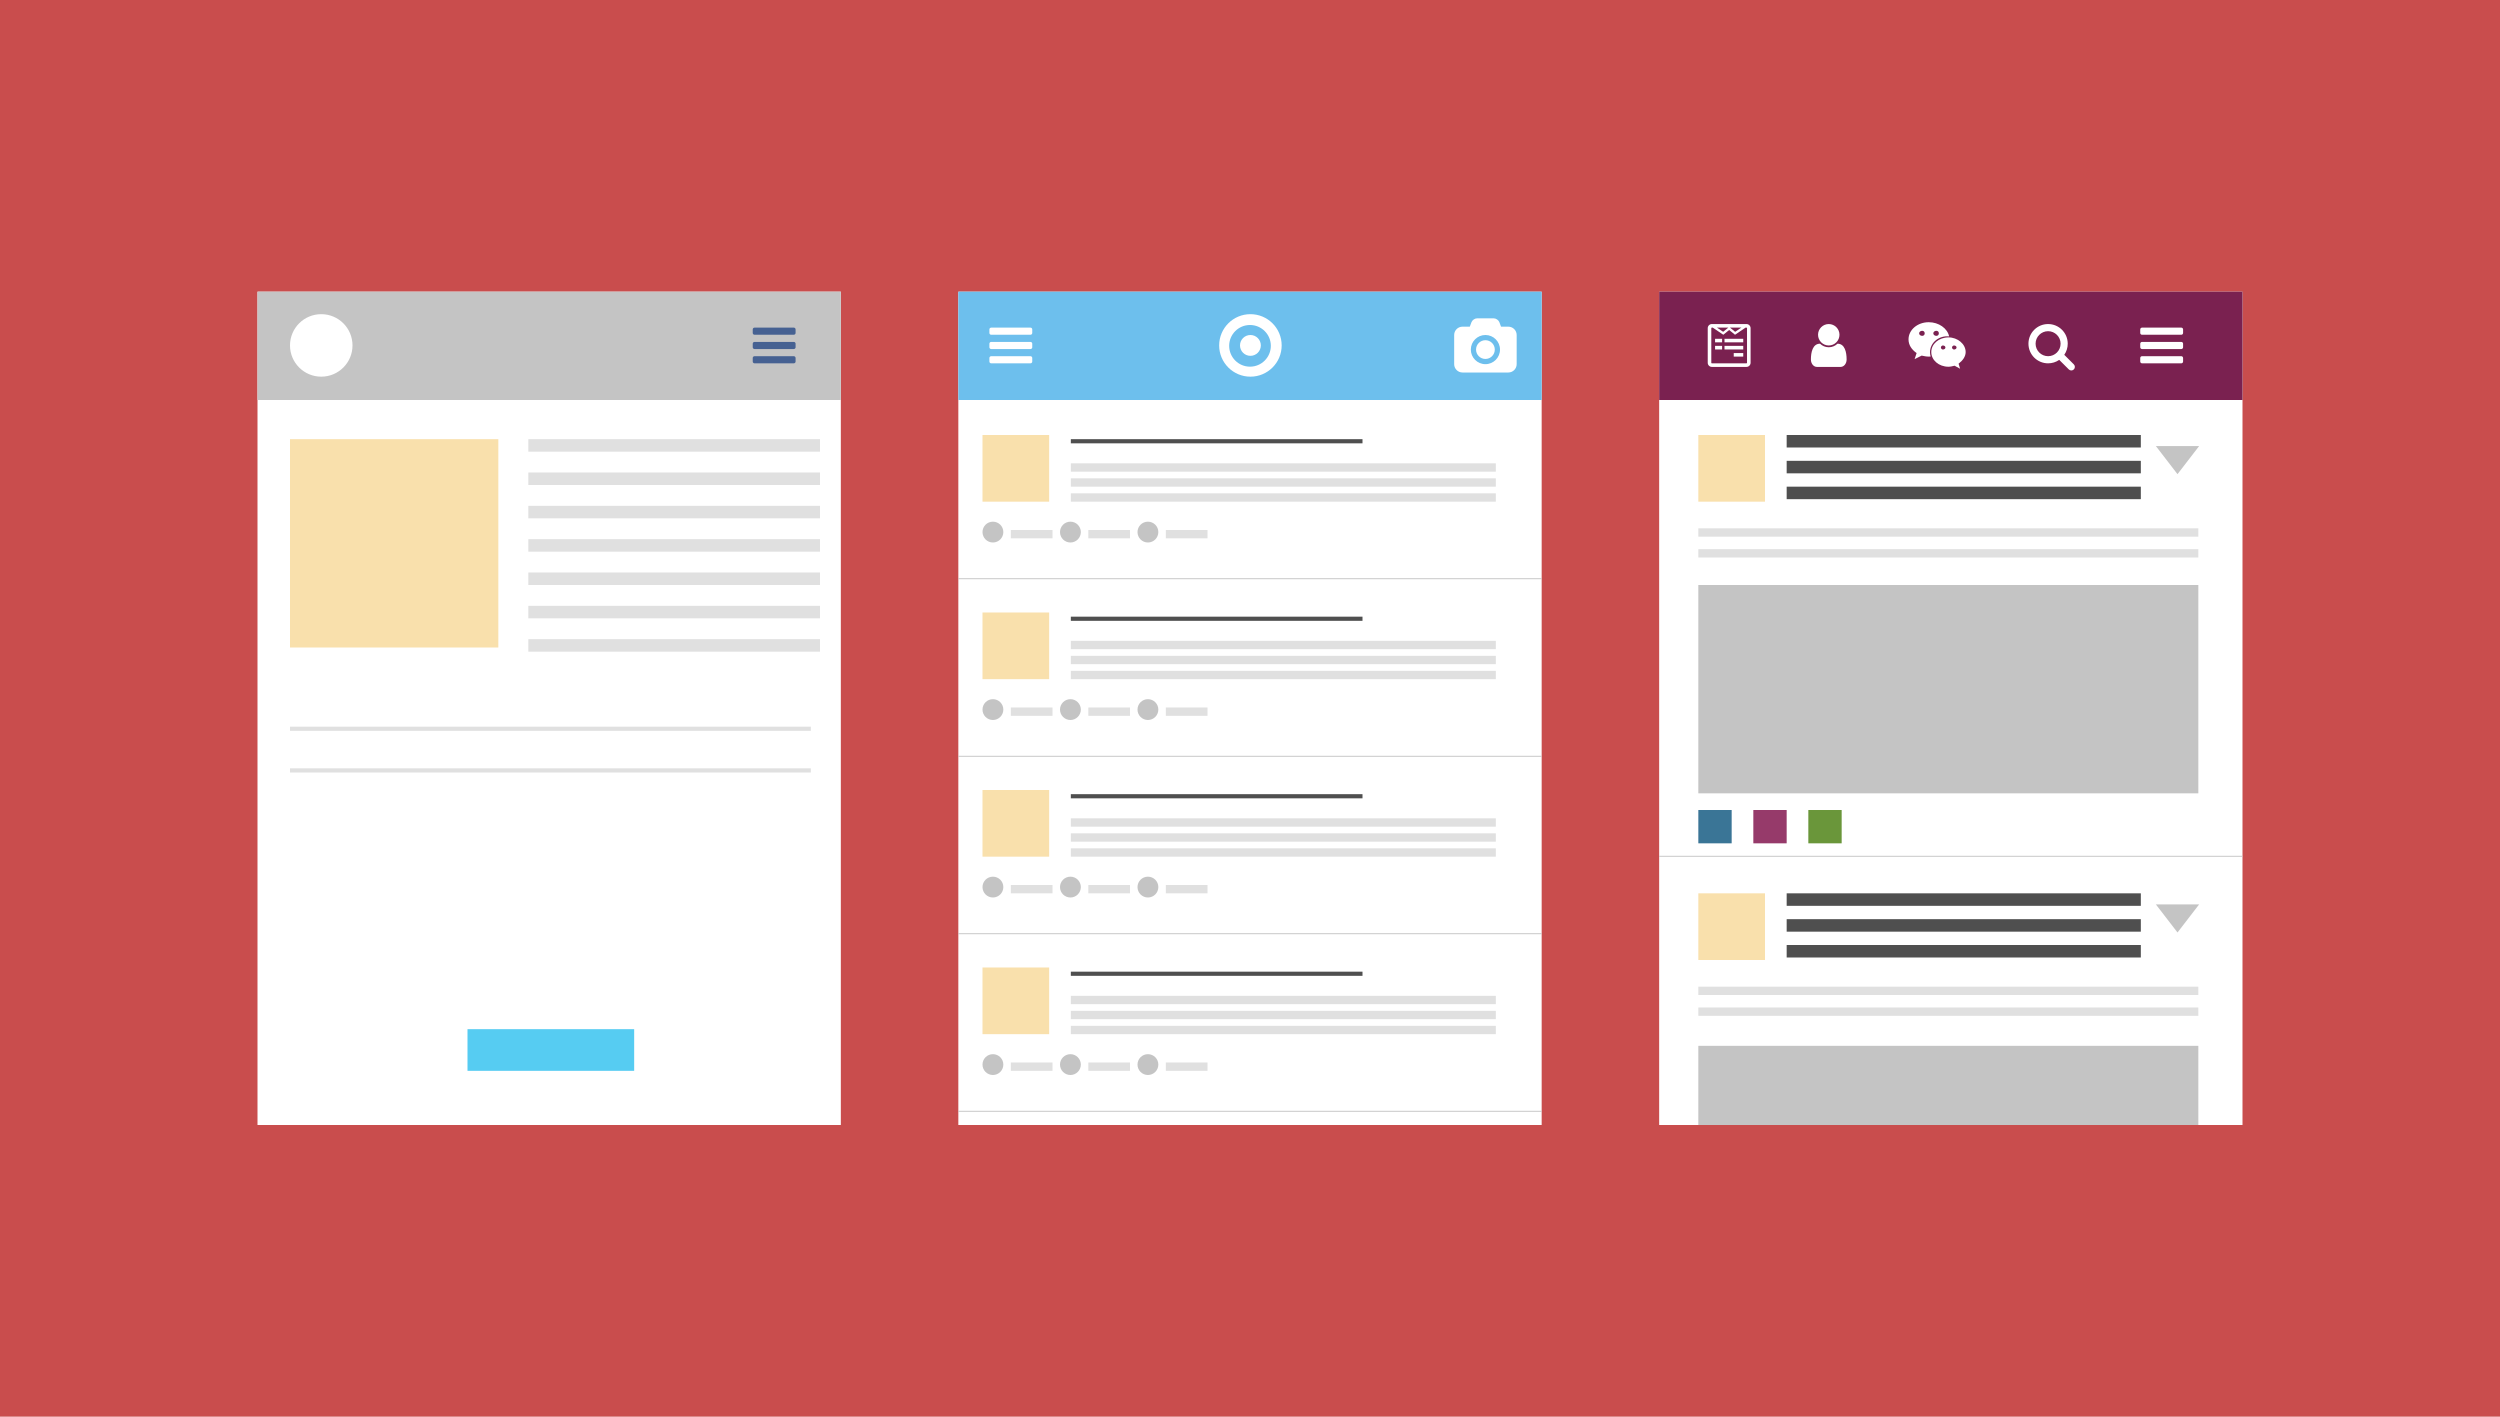<svg width="3000" height="1700" viewBox="0 0 3000 1700" version="1.1" xmlns="http://www.w3.org/2000/svg" xmlns:xlink="http://www.w3.org/1999/xlink">
<title>ThirdView</title>
<desc>Created using Figma</desc>
<g id="Canvas" transform="translate(-3101 -1904)">
 clip-path="url(#clip-0)"<g id="ThirdView">
<path d="M 3101 1904L 6101 1904L 6101 3604L 3101 3604L 3101 1904Z" fill="#FFFFFF"/>
<g id="Rectangle 2">
<use xlink:href="#path0_fill" transform="translate(3101 1904)" fill="#C94D4D"/>
</g>
<g id="Rectangle 3">
<use xlink:href="#path1_fill" transform="translate(4251 2254)" fill="#FFFFFF"/>
</g>
<g id="Ellipse 2">
<use xlink:href="#path2_fill" transform="translate(4280 2530)" fill="#C4C4C4"/>
</g>
<g id="Ellipse 2">
<use xlink:href="#path2_fill" transform="translate(4373 2530)" fill="#C4C4C4"/>
</g>
<g id="Ellipse 2">
<use xlink:href="#path2_fill" transform="translate(4466 2530)" fill="#C4C4C4"/>
</g>
<g id="Line">
<use xlink:href="#path3_stroke" transform="translate(4251 2599)" fill="#BDBDBD"/>
</g>
<g id="Rectangle 3">
<use xlink:href="#path1_fill" transform="translate(5092 2254)" fill="#FFFFFF"/>
</g>
<g id="Rectangle 10">
<use xlink:href="#path4_fill" transform="translate(5139 2876)" fill="#3A7596"/>
</g>
<g id="Rectangle 10">
<use xlink:href="#path4_fill" transform="translate(5205 2876)" fill="#963A6A"/>
</g>
<g id="Rectangle 10">
<use xlink:href="#path4_fill" transform="translate(5271 2876)" fill="#6A963A"/>
</g>
<g id="Rectangle 9">
<use xlink:href="#path5_fill" transform="translate(5139 2606)" fill="#C4C4C4"/>
</g>
<g id="Rectangle 9">
<use xlink:href="#path6_fill" transform="translate(5139 3159)" fill="#C4C4C4"/>
</g>
<g id="Polygon">
<use xlink:href="#path7_fill" transform="matrix(-1 1.22465e-16 -1.22465e-16 -1 5744 2473)" fill="#C4C4C4"/>
</g>
<g id="Group">
<g id="Rectangle 3">
<use xlink:href="#path1_fill" transform="translate(3410 2254)" fill="#FFFFFF"/>
</g>
<g id="Rectangle 4">
<use xlink:href="#path8_fill" transform="translate(3410 2254)" fill="#C4C4C4"/>
</g>
</g>
<g id="Rectangle 8">
<use xlink:href="#path9_fill" transform="translate(3662 3139)" fill="#56CCF2"/>
</g>
<g id="Rectangle 4">
<use xlink:href="#path8_fill" transform="translate(4251 2254)" fill="#6DBFED"/>
</g>
<g id="Rectangle 4">
<use xlink:href="#path8_fill" transform="translate(5092 2254)" fill="#7A2150"/>
</g>
<g id="Rectangle 6">
<use xlink:href="#path10_fill" transform="translate(3449 2431)" fill="#F9E0AC"/>
</g>
<g id="Rectangle 6">
<use xlink:href="#path11_fill" transform="translate(4280 2426)" fill="#F9E0AC"/>
</g>
<g id="Rectangle 5">
<use xlink:href="#path12_fill" transform="translate(3735 2431)" fill="#E0E0E0"/>
</g>
<g id="Rectangle 5">
<use xlink:href="#path13_fill" transform="translate(4386 2431)" fill="#4F4F4F"/>
</g>
<g id="Rectangle 6">
<use xlink:href="#path11_fill" transform="translate(5139 2426)" fill="#F9E0AC"/>
</g>
<g id="Rectangle 5">
<use xlink:href="#path14_fill" transform="translate(5245 2426)" fill="#4F4F4F"/>
</g>
<g id="Rectangle 5">
<use xlink:href="#path14_fill" transform="translate(5245 2457)" fill="#4F4F4F"/>
</g>
<g id="Rectangle 5">
<use xlink:href="#path14_fill" transform="translate(5245 2488)" fill="#4F4F4F"/>
</g>
<g id="Rectangle 5">
<use xlink:href="#path12_fill" transform="translate(3735 2471)" fill="#E0E0E0"/>
</g>
<g id="Rectangle 5">
<use xlink:href="#path15_fill" transform="translate(4386 2460)" fill="#E0E0E0"/>
</g>
<g id="Rectangle 5">
<use xlink:href="#path16_fill" transform="translate(5139 2538)" fill="#E0E0E0"/>
</g>
<g id="Rectangle 5">
<use xlink:href="#path16_fill" transform="translate(5139 2563)" fill="#E0E0E0"/>
</g>
<g id="Polygon">
<use xlink:href="#path7_fill" transform="matrix(-1 1.22465e-16 -1.22465e-16 -1 5744 3023)" fill="#C4C4C4"/>
</g>
<g id="Rectangle 6">
<use xlink:href="#path11_fill" transform="translate(5139 2976)" fill="#F9E0AC"/>
</g>
<g id="Rectangle 5">
<use xlink:href="#path14_fill" transform="translate(5245 2976)" fill="#4F4F4F"/>
</g>
<g id="Rectangle 5">
<use xlink:href="#path14_fill" transform="translate(5245 3007)" fill="#4F4F4F"/>
</g>
<g id="Rectangle 5">
<use xlink:href="#path14_fill" transform="translate(5245 3038)" fill="#4F4F4F"/>
</g>
<g id="Rectangle 5">
<use xlink:href="#path16_fill" transform="translate(5139 3088)" fill="#E0E0E0"/>
</g>
<g id="Rectangle 5">
<use xlink:href="#path16_fill" transform="translate(5139 3113)" fill="#E0E0E0"/>
</g>
<g id="Rectangle 5">
<use xlink:href="#path17_fill" transform="translate(4314 2540)" fill="#E0E0E0"/>
</g>
<g id="Rectangle 5">
<use xlink:href="#path17_fill" transform="translate(4407 2540)" fill="#E0E0E0"/>
</g>
<g id="Rectangle 5">
<use xlink:href="#path17_fill" transform="translate(4500 2540)" fill="#E0E0E0"/>
</g>
<g id="Rectangle 5">
<use xlink:href="#path15_fill" transform="translate(4386 2478)" fill="#E0E0E0"/>
</g>
<g id="Rectangle 5">
<use xlink:href="#path15_fill" transform="translate(4386 2496)" fill="#E0E0E0"/>
</g>
<g id="Ellipse 2">
<use xlink:href="#path2_fill" transform="translate(4280 2743)" fill="#C4C4C4"/>
</g>
<g id="Ellipse 2">
<use xlink:href="#path2_fill" transform="translate(4373 2743)" fill="#C4C4C4"/>
</g>
<g id="Ellipse 2">
<use xlink:href="#path2_fill" transform="translate(4466 2743)" fill="#C4C4C4"/>
</g>
<g id="Line">
<use xlink:href="#path3_stroke" transform="translate(4251 2812)" fill="#BDBDBD"/>
</g>
<g id="Rectangle 6">
<use xlink:href="#path11_fill" transform="translate(4280 2639)" fill="#F9E0AC"/>
</g>
<g id="Rectangle 5">
<use xlink:href="#path13_fill" transform="translate(4386 2644)" fill="#4F4F4F"/>
</g>
<g id="Rectangle 5">
<use xlink:href="#path15_fill" transform="translate(4386 2673)" fill="#E0E0E0"/>
</g>
<g id="Rectangle 5">
<use xlink:href="#path17_fill" transform="translate(4314 2753)" fill="#E0E0E0"/>
</g>
<g id="Rectangle 5">
<use xlink:href="#path17_fill" transform="translate(4407 2753)" fill="#E0E0E0"/>
</g>
<g id="Rectangle 5">
<use xlink:href="#path17_fill" transform="translate(4500 2753)" fill="#E0E0E0"/>
</g>
<g id="Rectangle 5">
<use xlink:href="#path15_fill" transform="translate(4386 2691)" fill="#E0E0E0"/>
</g>
<g id="Rectangle 5">
<use xlink:href="#path15_fill" transform="translate(4386 2709)" fill="#E0E0E0"/>
</g>
<g id="Ellipse 2">
<use xlink:href="#path2_fill" transform="translate(4280 2956)" fill="#C4C4C4"/>
</g>
<g id="Ellipse 2">
<use xlink:href="#path2_fill" transform="translate(4373 2956)" fill="#C4C4C4"/>
</g>
<g id="Ellipse 2">
<use xlink:href="#path2_fill" transform="translate(4466 2956)" fill="#C4C4C4"/>
</g>
<g id="Line">
<use xlink:href="#path3_stroke" transform="translate(4251 3025)" fill="#BDBDBD"/>
</g>
<g id="Rectangle 6">
<use xlink:href="#path11_fill" transform="translate(4280 2852)" fill="#F9E0AC"/>
</g>
<g id="Rectangle 5">
<use xlink:href="#path13_fill" transform="translate(4386 2857)" fill="#4F4F4F"/>
</g>
<g id="Rectangle 5">
<use xlink:href="#path15_fill" transform="translate(4386 2886)" fill="#E0E0E0"/>
</g>
<g id="Rectangle 5">
<use xlink:href="#path17_fill" transform="translate(4314 2966)" fill="#E0E0E0"/>
</g>
<g id="Rectangle 5">
<use xlink:href="#path17_fill" transform="translate(4407 2966)" fill="#E0E0E0"/>
</g>
<g id="Rectangle 5">
<use xlink:href="#path17_fill" transform="translate(4500 2966)" fill="#E0E0E0"/>
</g>
<g id="Rectangle 5">
<use xlink:href="#path15_fill" transform="translate(4386 2904)" fill="#E0E0E0"/>
</g>
<g id="Rectangle 5">
<use xlink:href="#path15_fill" transform="translate(4386 2922)" fill="#E0E0E0"/>
</g>
<g id="Ellipse 2">
<use xlink:href="#path2_fill" transform="translate(4280 3169)" fill="#C4C4C4"/>
</g>
<g id="Ellipse 2">
<use xlink:href="#path2_fill" transform="translate(4373 3169)" fill="#C4C4C4"/>
</g>
<g id="Ellipse 2">
<use xlink:href="#path2_fill" transform="translate(4466 3169)" fill="#C4C4C4"/>
</g>
<g id="Line">
<use xlink:href="#path3_stroke" transform="translate(4251 3238)" fill="#BDBDBD"/>
</g>
<g id="Rectangle 6">
<use xlink:href="#path11_fill" transform="translate(4280 3065)" fill="#F9E0AC"/>
</g>
<g id="Rectangle 5">
<use xlink:href="#path13_fill" transform="translate(4386 3070)" fill="#4F4F4F"/>
</g>
<g id="Rectangle 5">
<use xlink:href="#path15_fill" transform="translate(4386 3099)" fill="#E0E0E0"/>
</g>
<g id="Rectangle 5">
<use xlink:href="#path17_fill" transform="translate(4314 3179)" fill="#E0E0E0"/>
</g>
<g id="Rectangle 5">
<use xlink:href="#path17_fill" transform="translate(4407 3179)" fill="#E0E0E0"/>
</g>
<g id="Rectangle 5">
<use xlink:href="#path17_fill" transform="translate(4500 3179)" fill="#E0E0E0"/>
</g>
<g id="Rectangle 5">
<use xlink:href="#path15_fill" transform="translate(4386 3117)" fill="#E0E0E0"/>
</g>
<g id="Rectangle 5">
<use xlink:href="#path15_fill" transform="translate(4386 3135)" fill="#E0E0E0"/>
</g>
<g id="Rectangle 5">
<use xlink:href="#path12_fill" transform="translate(3735 2511)" fill="#E0E0E0"/>
</g>
<g id="Rectangle 5">
<use xlink:href="#path12_fill" transform="translate(3735 2551)" fill="#E0E0E0"/>
</g>
<g id="Rectangle 5">
<use xlink:href="#path12_fill" transform="translate(3735 2591)" fill="#E0E0E0"/>
</g>
<g id="Rectangle 5">
<use xlink:href="#path12_fill" transform="translate(3735 2631)" fill="#E0E0E0"/>
</g>
<g id="Rectangle 5">
<use xlink:href="#path12_fill" transform="translate(3735 2671)" fill="#E0E0E0"/>
</g>
<g id="Rectangle 5">
<use xlink:href="#path18_fill" transform="translate(3449 2776)" fill="#E0E0E0"/>
<mask id="mask0_outline_out">
<rect id="mask0_outline_inv" fill="white" x="-3" y="-3" width="631" height="11" transform="translate(3449 2776)"/>
<use xlink:href="#path18_fill" fill="black" transform="translate(3449 2776)"/>
</mask>
<g mask="url(#mask0_outline_out)">
<use xlink:href="#path19_stroke_2x" transform="translate(3449 2776)" fill="#E0E0E0"/>
</g>
</g>
<g id="Rectangle 5">
<use xlink:href="#path18_fill" transform="translate(3449 2826)" fill="#E0E0E0"/>
<mask id="mask1_outline_out">
<rect id="mask1_outline_inv" fill="white" x="-3" y="-3" width="631" height="11" transform="translate(3449 2826)"/>
<use xlink:href="#path18_fill" fill="black" transform="translate(3449 2826)"/>
</mask>
<g mask="url(#mask1_outline_out)">
<use xlink:href="#path19_stroke_2x" transform="translate(3449 2826)" fill="#E0E0E0"/>
</g>
</g>
<g id="Rectangle 7">
<mask id="mask2_outline_ins">
<use xlink:href="#path20_fill" fill="white" transform="translate(3449 2872)"/>
</mask>
<g mask="url(#mask2_outline_ins)">
<use xlink:href="#path21_stroke_2x" transform="translate(3449 2872)" fill="#E0E0E0"/>
</g>
</g>
<g id="Ellipse">
<use xlink:href="#path22_fill" transform="translate(3449 2281)" fill="#FFFFFF"/>
</g>
<g id="Ellipse 3">
<use xlink:href="#path22_fill" transform="translate(4564 2281)" fill="#FFFFFF"/>
</g>
<g id="Ellipse 3">
<use xlink:href="#path23_fill" transform="translate(4576 2294)" fill="#6DBFED"/>
</g>
<g id="Ellipse 3">
<use xlink:href="#path2_fill" transform="translate(4589 2306)" fill="#FFFFFF"/>
</g>
<g id="&#239;&#128;&#176;">
<use xlink:href="#path24_fill" transform="translate(4846 2282)" fill="#FFFFFF"/>
</g>
<g id="&#239;&#128;&#135;">
<use xlink:href="#path25_fill" transform="translate(5272 2288)" fill="#FFFFFF"/>
</g>
<g id="&#239;&#135;&#151;">
<use xlink:href="#path26_fill" transform="translate(5389 2289)" fill="#FFFFFF"/>
</g>
<g id="&#239;&#128;&#130;">
<use xlink:href="#path27_fill" transform="translate(5532 2289)" fill="#FFFFFF"/>
</g>
<g id="&#239;&#131;&#137;">
<use xlink:href="#path28_fill" transform="translate(5664 2289)" fill="#FFFFFF"/>
</g>
<g id="&#239;&#131;&#137;">
<use xlink:href="#path28_fill" transform="translate(4283 2289)" fill="#FFFFFF"/>
</g>
<g id="&#239;&#131;&#137;">
<use xlink:href="#path28_fill" transform="translate(3999 2289)" fill="#466192"/>
</g>
<g id="&#239;&#138;&#152;">
<use xlink:href="#path29_fill" transform="translate(5150 2288)" fill="#FFFFFF"/>
</g>
<g id="Line">
<use xlink:href="#path3_stroke" transform="translate(5092 2932)" fill="#BDBDBD"/>
</g>
</g>
</g>
<defs>
<path id="path0_fill" d="M 0 0L 3000 0L 3000 1700L 0 1700L 0 0Z"/>
<path id="path1_fill" d="M 0 0L 700 0L 700 1000L 0 1000L 0 0Z"/>
<path id="path2_fill" d="M 25 12.5C 25 19.404 19.404 25 12.5 25C 5.596 25 0 19.404 0 12.5C 0 5.596 5.596 0 12.5 0C 19.404 0 25 5.596 25 12.5Z"/>
<path id="path3_stroke" d="M 0 0L 700 0L 700 -1L 0 -1L 0 0Z"/>
<path id="path4_fill" d="M 0 0L 40 0L 40 40L 0 40L 0 0Z"/>
<path id="path5_fill" d="M 0 0L 600 0L 600 250L 0 250L 0 0Z"/>
<path id="path6_fill" d="M 0 0L 600 0L 600 95L 0 95L 0 0Z"/>
<path id="path7_fill" d="M 30 0L 55.981 33.75L 4.019 33.75L 30 0Z"/>
<path id="path8_fill" d="M 0 0L 700 0L 700 130L 0 130L 0 0Z"/>
<path id="path9_fill" d="M 0 0L 200 0L 200 50L 0 50L 0 0Z"/>
<path id="path10_fill" d="M 0 0L 250 0L 250 250L 0 250L 0 0Z"/>
<path id="path11_fill" d="M 0 0L 80 0L 80 80L 0 80L 0 0Z"/>
<path id="path12_fill" d="M 0 0L 350 0L 350 15L 0 15L 0 0Z"/>
<path id="path13_fill" d="M 0 0L 350 0L 350 5L 0 5L 0 0Z"/>
<path id="path14_fill" d="M 0 0L 425 0L 425 15L 0 15L 0 0Z"/>
<path id="path15_fill" d="M 0 0L 510 0L 510 10L 0 10L 0 0Z"/>
<path id="path16_fill" d="M 0 0L 600 0L 600 10L 0 10L 0 0Z"/>
<path id="path17_fill" d="M 0 0L 50 0L 50 10L 0 10L 0 0Z"/>
<path id="path18_fill" d="M 0 0L 625 0L 625 5L 0 5L 0 0Z"/>
<path id="path19_stroke_2x" d="M 0 0L 0 -3L -3 -3L -3 0L 0 0ZM 625 0L 628 0L 628 -3L 625 -3L 625 0ZM 625 5L 625 8L 628 8L 628 5L 625 5ZM 0 5L -3 5L -3 8L 0 8L 0 5ZM 0 3L 625 3L 625 -3L 0 -3L 0 3ZM 622 0L 622 5L 628 5L 628 0L 622 0ZM 625 2L 0 2L 0 8L 625 8L 625 2ZM 3 5L 3 0L -3 0L -3 5L 3 5Z"/>
<path id="path20_fill" d="M 0 0L 625 0L 625 235L 0 235L 0 0Z"/>
<path id="path21_stroke_2x" d="M 0 0L 0 -5L -5 -5L -5 0L 0 0ZM 625 0L 630 0L 630 -5L 625 -5L 625 0ZM 625 235L 625 240L 630 240L 630 235L 625 235ZM 0 235L -5 235L -5 240L 0 240L 0 235ZM 0 5L 625 5L 625 -5L 0 -5L 0 5ZM 620 0L 620 235L 630 235L 630 0L 620 0ZM 625 230L 0 230L 0 240L 625 240L 625 230ZM 5 235L 5 0L -5 0L -5 235L 5 235Z"/>
<path id="path22_fill" d="M 75 37.5C 75 58.211 58.211 75 37.5 75C 16.789 75 0 58.211 0 37.5C 0 16.789 16.789 0 37.5 0C 58.211 0 75 16.789 75 37.5Z"/>
<path id="path23_fill" d="M 50 25C 50 38.807 38.807 50 25 50C 11.193 50 0 38.807 0 25C 0 11.193 11.193 0 25 0C 38.807 0 50 11.193 50 25Z"/>
<path id="path24_fill" d="M 37.5 30.25C 31.289 30.25 26.25 35.289 26.25 41.5C 26.25 47.711 31.289 52.75 37.5 52.75C 43.711 52.75 48.75 47.711 48.75 41.5C 48.75 35.289 43.711 30.25 37.5 30.25ZM 65 14L 56.25 14L 54.258 8.688C 53.281 6.109 50.234 4 47.5 4L 27.5 4C 24.766 4 21.719 6.109 20.742 8.688L 18.75 14L 10 14C 4.492 14 0 18.492 0 24L 0 59C 0 64.508 4.492 69 10 69L 65 69C 70.508 69 75 64.508 75 59L 75 24C 75 18.492 70.508 14 65 14ZM 37.5 59C 27.852 59 20 51.148 20 41.5C 20 31.852 27.852 24 37.5 24C 47.148 24 55 31.852 55 41.5C 55 51.148 47.148 59 37.5 59Z"/>
<path id="path25_fill" d="M 44.941 47.413C 44.941 38.607 42.765 28.429 33.992 28.429C 31.28 31.074 27.597 32.714 23.513 32.714C 19.428 32.714 15.745 31.074 13.033 28.429C 4.26 28.429 2.084 38.607 2.084 47.413C 2.084 52.301 5.298 56.286 9.216 56.286L 37.809 56.286C 41.727 56.286 44.941 52.301 44.941 47.413ZM 36.37 17.714C 36.37 10.616 30.611 4.857 23.513 4.857C 16.414 4.857 10.655 10.616 10.655 17.714C 10.655 24.812 16.414 30.571 23.513 30.571C 30.611 30.571 36.37 24.812 36.37 17.714Z"/>
<path id="path26_fill" d="M 21.642 15.007C 21.642 16.815 20.437 18.02 18.595 18.02C 16.787 18.02 14.946 16.815 14.946 15.007C 14.946 13.165 16.787 11.96 18.595 11.96C 20.437 11.96 21.642 13.165 21.642 15.007ZM 46.52 31.982C 46.52 33.221 45.314 34.426 43.473 34.426C 42.267 34.426 41.062 33.221 41.062 31.982C 41.062 30.777 42.267 29.571 43.473 29.571C 45.314 29.571 46.52 30.777 46.52 31.982ZM 38.618 15.007C 38.618 16.815 37.412 18.02 35.604 18.02C 33.763 18.02 31.955 16.815 31.955 15.007C 31.955 13.165 33.763 11.96 35.604 11.96C 37.412 11.96 38.618 13.165 38.618 15.007ZM 59.879 31.982C 59.879 33.221 58.64 34.426 56.832 34.426C 55.627 34.426 54.421 33.221 54.421 31.982C 54.421 30.777 55.627 29.571 56.832 29.571C 58.64 29.571 59.879 30.777 59.879 31.982ZM 50.973 18.69C 48.897 8.913 38.417 1.647 26.497 1.647C 13.138 1.647 2.223 10.721 2.223 22.272C 2.223 28.935 5.872 34.426 11.932 38.679L 9.522 45.978L 17.993 41.725C 21.04 42.328 23.45 42.931 26.497 42.931C 27.267 42.931 28.004 42.897 28.774 42.83C 28.272 41.223 28.004 39.516 28.004 37.741C 28.004 27.161 37.111 18.556 48.629 18.556C 49.432 18.556 50.203 18.589 50.973 18.69ZM 70.794 37.473C 70.794 27.763 61.084 19.862 50.169 19.862C 38.618 19.862 29.544 27.763 29.544 37.473C 29.544 47.183 38.618 55.085 50.169 55.085C 52.58 55.085 55.024 54.449 57.468 53.846L 64.131 57.495L 62.29 51.435C 67.178 47.786 70.794 42.931 70.794 37.473Z"/>
<path id="path27_fill" d="M 41.71 27.429C 41.71 35.699 34.98 42.429 26.71 42.429C 18.44 42.429 11.71 35.699 11.71 27.429C 11.71 19.159 18.44 12.429 26.71 12.429C 34.98 12.429 41.71 19.159 41.71 27.429ZM 58.853 55.286C 58.853 54.147 58.384 53.042 57.614 52.272L 46.13 40.788C 48.842 36.87 50.282 32.183 50.282 27.429C 50.282 14.404 39.735 3.857 26.71 3.857C 13.685 3.857 3.139 14.404 3.139 27.429C 3.139 40.453 13.685 51 26.71 51C 31.465 51 36.152 49.56 40.069 46.848L 51.554 58.299C 52.324 59.103 53.429 59.571 54.567 59.571C 56.911 59.571 58.853 57.63 58.853 55.286Z"/>
<path id="path28_fill" d="M 56.706 44.571C 56.706 43.4 55.735 42.429 54.563 42.429L 7.42 42.429C 6.248 42.429 5.277 43.4 5.277 44.571L 5.277 48.857C 5.277 50.029 6.248 51 7.42 51L 54.563 51C 55.735 51 56.706 50.029 56.706 48.857L 56.706 44.571ZM 56.706 27.429C 56.706 26.257 55.735 25.286 54.563 25.286L 7.42 25.286C 6.248 25.286 5.277 26.257 5.277 27.429L 5.277 31.714C 5.277 32.886 6.248 33.857 7.42 33.857L 54.563 33.857C 55.735 33.857 56.706 32.886 56.706 31.714L 56.706 27.429ZM 56.706 10.286C 56.706 9.114 55.735 8.143 54.563 8.143L 7.42 8.143C 6.248 8.143 5.277 9.114 5.277 10.286L 5.277 14.571C 5.277 15.743 6.248 16.714 7.42 16.714L 54.563 16.714C 55.735 16.714 56.706 15.743 56.706 14.571L 56.706 10.286Z"/>
<path id="path29_fill" d="M 17.521 31.074L 9.083 31.074L 9.083 35.359L 17.521 35.359L 17.521 31.074ZM 17.521 22.536L 9.083 22.536L 9.083 26.788L 17.521 26.788L 17.521 22.536ZM 42.9 39.645L 31.483 39.645L 31.483 43.931L 42.9 43.931L 42.9 39.645ZM 42.9 31.074L 20.4 31.074L 20.4 35.359L 42.9 35.359L 42.9 31.074ZM 42.9 22.536L 20.4 22.536L 20.4 26.788L 42.9 26.788L 42.9 22.536ZM 47.42 51.33C 47.42 51.699 47.119 52 46.751 52L 5.233 52C 4.864 52 4.563 51.699 4.563 51.33L 4.563 9.812C 4.563 9.444 4.864 9.143 5.233 9.143L 6.304 9.143L 18.96 17.714L 25.992 11.989L 33.023 17.714L 45.679 9.143L 46.751 9.143C 47.119 9.143 47.42 9.444 47.42 9.812L 47.42 51.33ZM 18.793 14.165L 11.393 9.143L 24.987 9.143L 18.793 14.165ZM 33.19 14.165L 26.996 9.143L 40.59 9.143L 33.19 14.165ZM 51.706 9.812C 51.706 7.067 49.496 4.857 46.751 4.857L 5.233 4.857C 2.487 4.857 0.277 7.067 0.277 9.812L 0.277 51.33C 0.277 54.076 2.487 56.286 5.233 56.286L 46.751 56.286C 49.496 56.286 51.706 54.076 51.706 51.33L 51.706 9.812Z"/>
</defs>
</svg>
